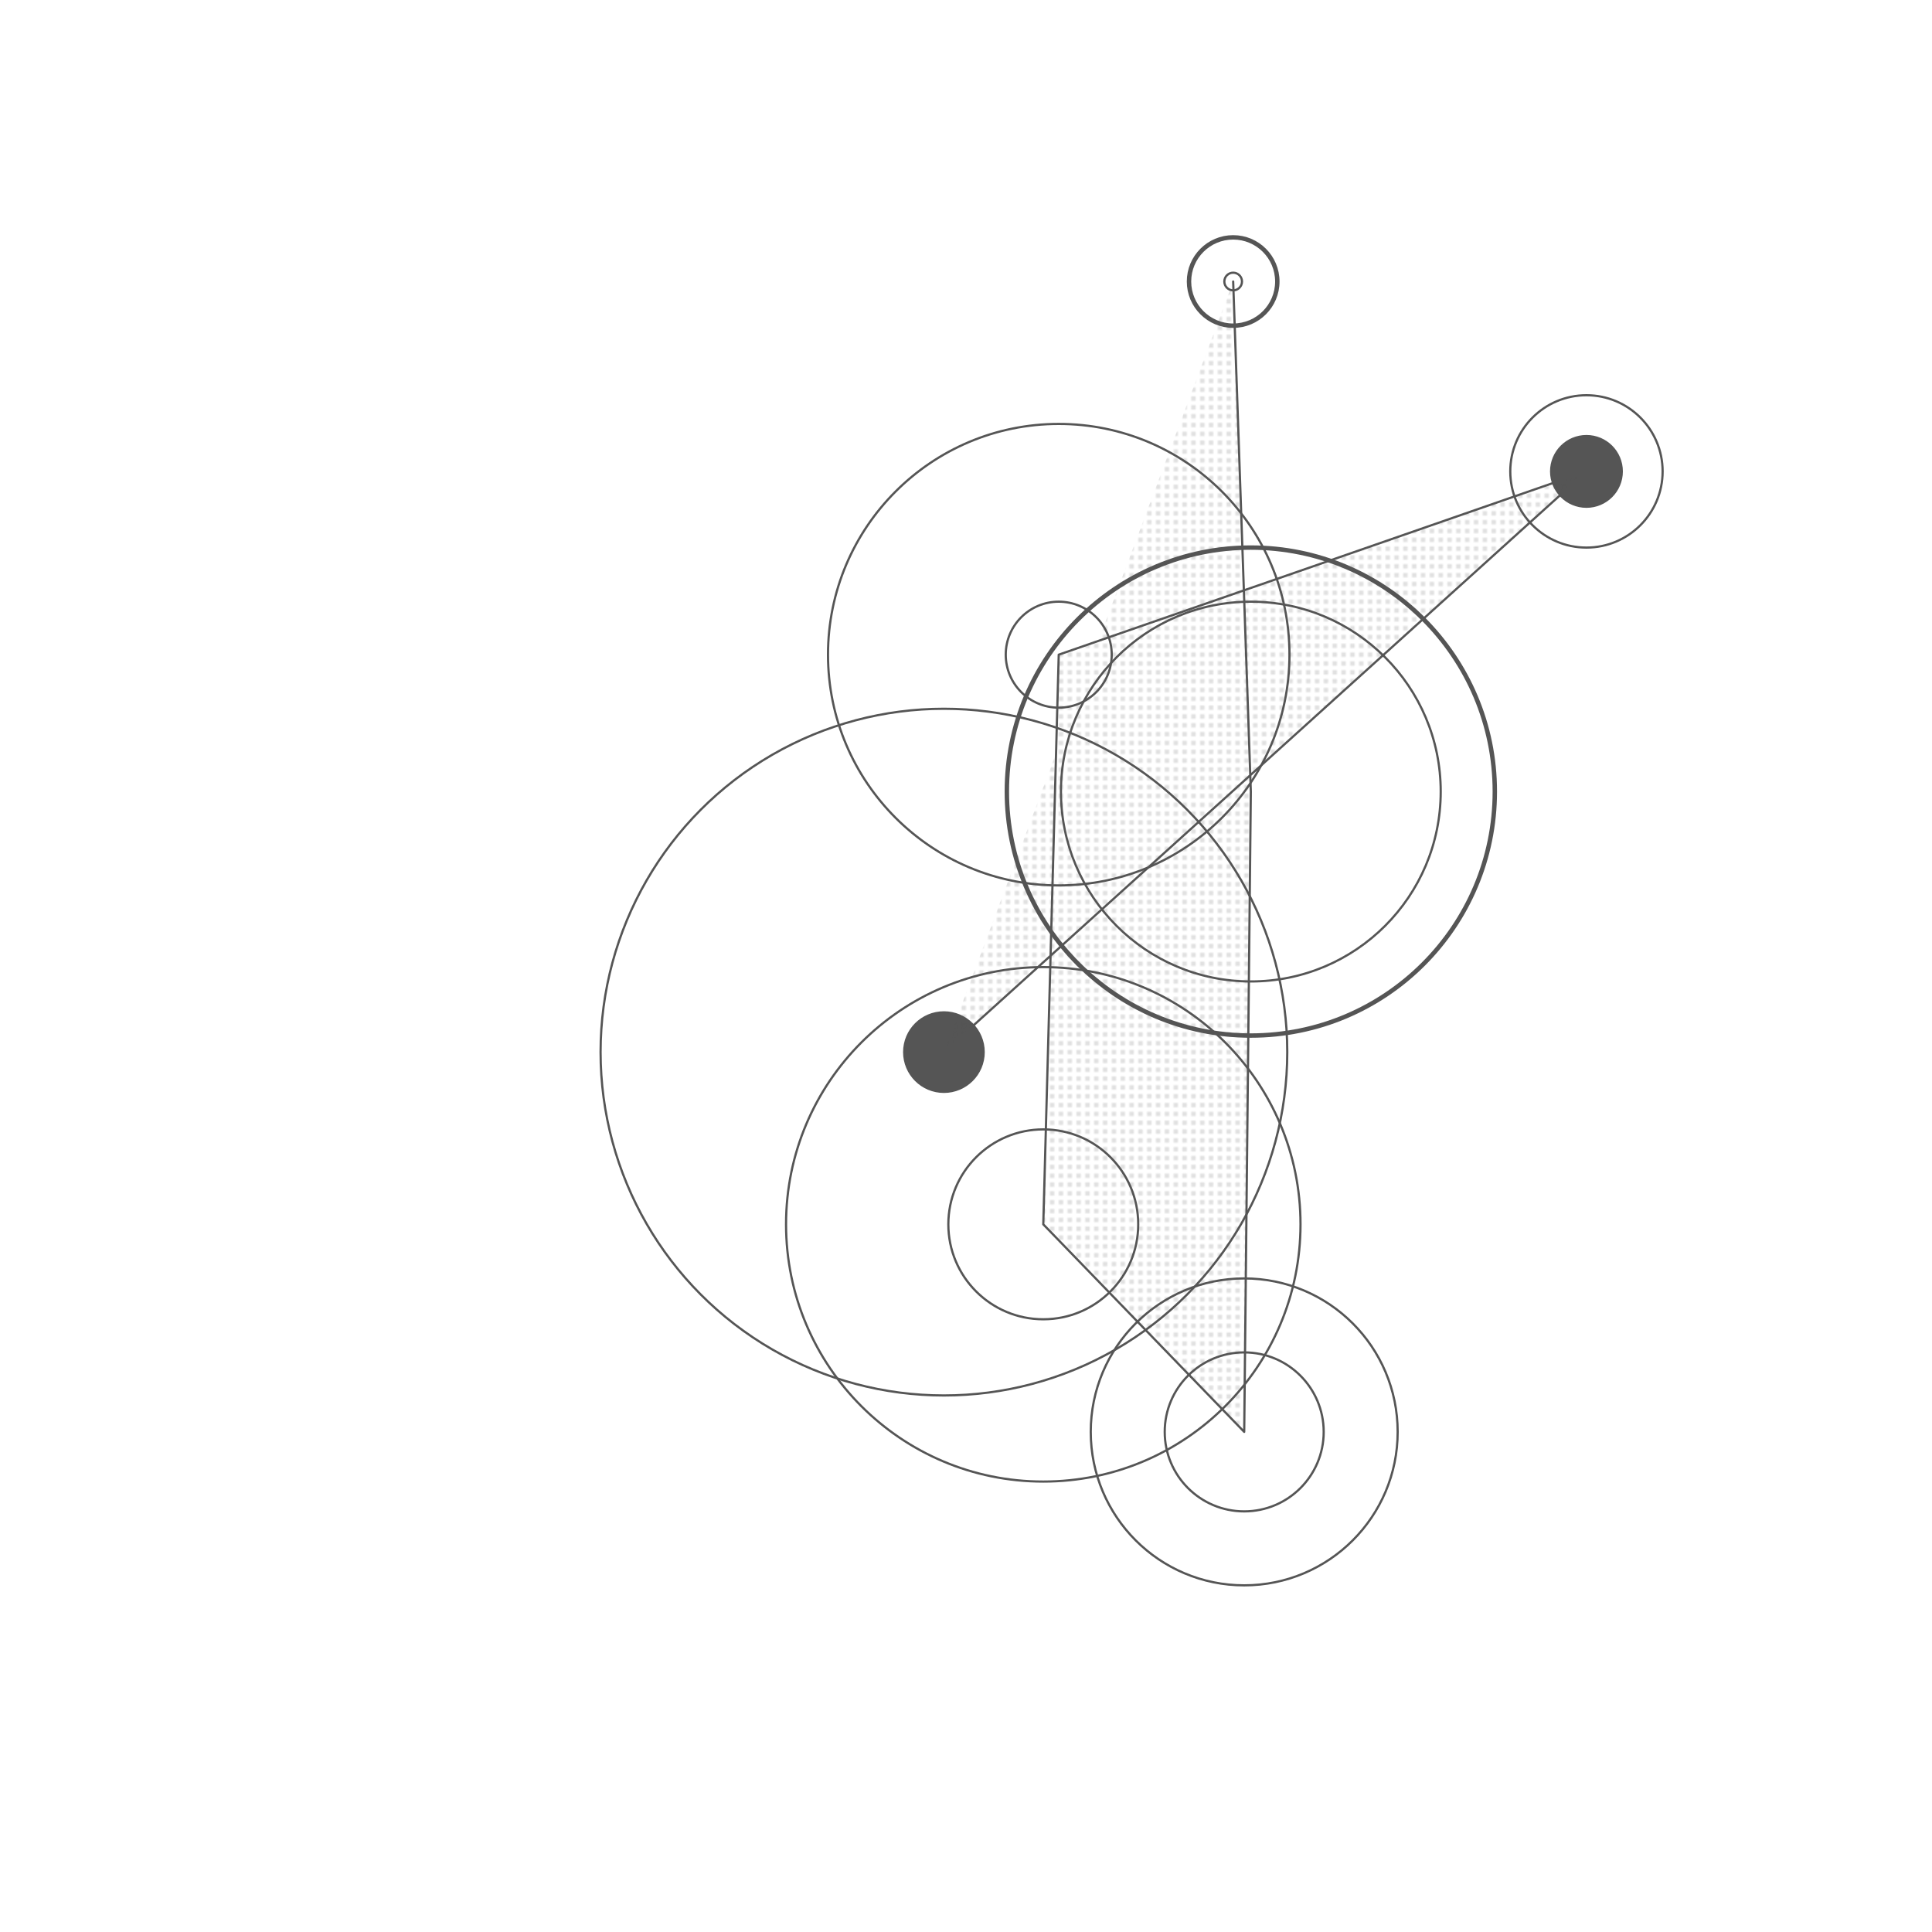 
        <svg 
          xmlns="http://www.w3.org/2000/svg" 
          class="artwork" 
          viewBox="0 0 700 700" 
          width="1400" 
          height="1400">
          <defs>
            <pattern id="circles" patternUnits="userSpaceOnUse" width="4" height="4">
              <circle fill="#555555" cx="1" cy="1" r="0.5"></circle>
            </pattern>
          </defs>
          <rect 
            x="0" 
            y="0"
            width="700"
            height="700"
            fill="#ffffff"
          />
          <g
            transform="translate(70 70) scale(0.8)" 
            stroke-linecap="round" 
            stroke-linejoin="round"
            stroke-width="1"
            stroke="#555555">
            
            <circle
              cx="471"
              cy="40"
              r="20"
              fill="none"
              stroke-width="2"
            >
            </circle>
            <circle
              cx="471"
              cy="40"
              r="4"
              fill="none"
            >
            </circle>
          
            <circle
              cx="479"
              cy="271"
              r="110.5"
              fill="none"
              stroke-width="2"
            >
            </circle>
            <circle
              cx="479"
              cy="271"
              r="86"
              fill="none"
            >
            </circle>
          
            <circle
              cx="476"
              cy="561"
              r="69.5"
              fill="none"
              stroke-width="1"
            >
            </circle>
            <circle
              cx="476"
              cy="561"
              r="36"
              fill="none"
            >
            </circle>
          
            <circle
              cx="385"
              cy="467"
              r="116.5"
              fill="none"
              stroke-width="1"
            >
            </circle>
            <circle
              cx="385"
              cy="467"
              r="43"
              fill="none"
            >
            </circle>
          
            <circle
              cx="392"
              cy="209"
              r="104.5"
              fill="none"
              stroke-width="1"
            >
            </circle>
            <circle
              cx="392"
              cy="209"
              r="24"
              fill="none"
            >
            </circle>
          
            <circle
              cx="631"
              cy="126"
              r="34.5"
              fill="none"
              stroke-width="1"
            >
            </circle>
            <circle
              cx="631"
              cy="126"
              r="16"
              fill="#555555"
            >
            </circle>
          
            <circle
              cx="340"
              cy="389"
              r="155.5"
              fill="none"
              stroke-width="1"
            >
            </circle>
            <circle
              cx="340"
              cy="389"
              r="18"
              fill="#555555"
            >
            </circle>
          <polyline fill="url(#circles)" points="471,40 479,271 476,561 385,467 392,209 631,126 340,389"></polyline>
          </g>
        </svg>
      